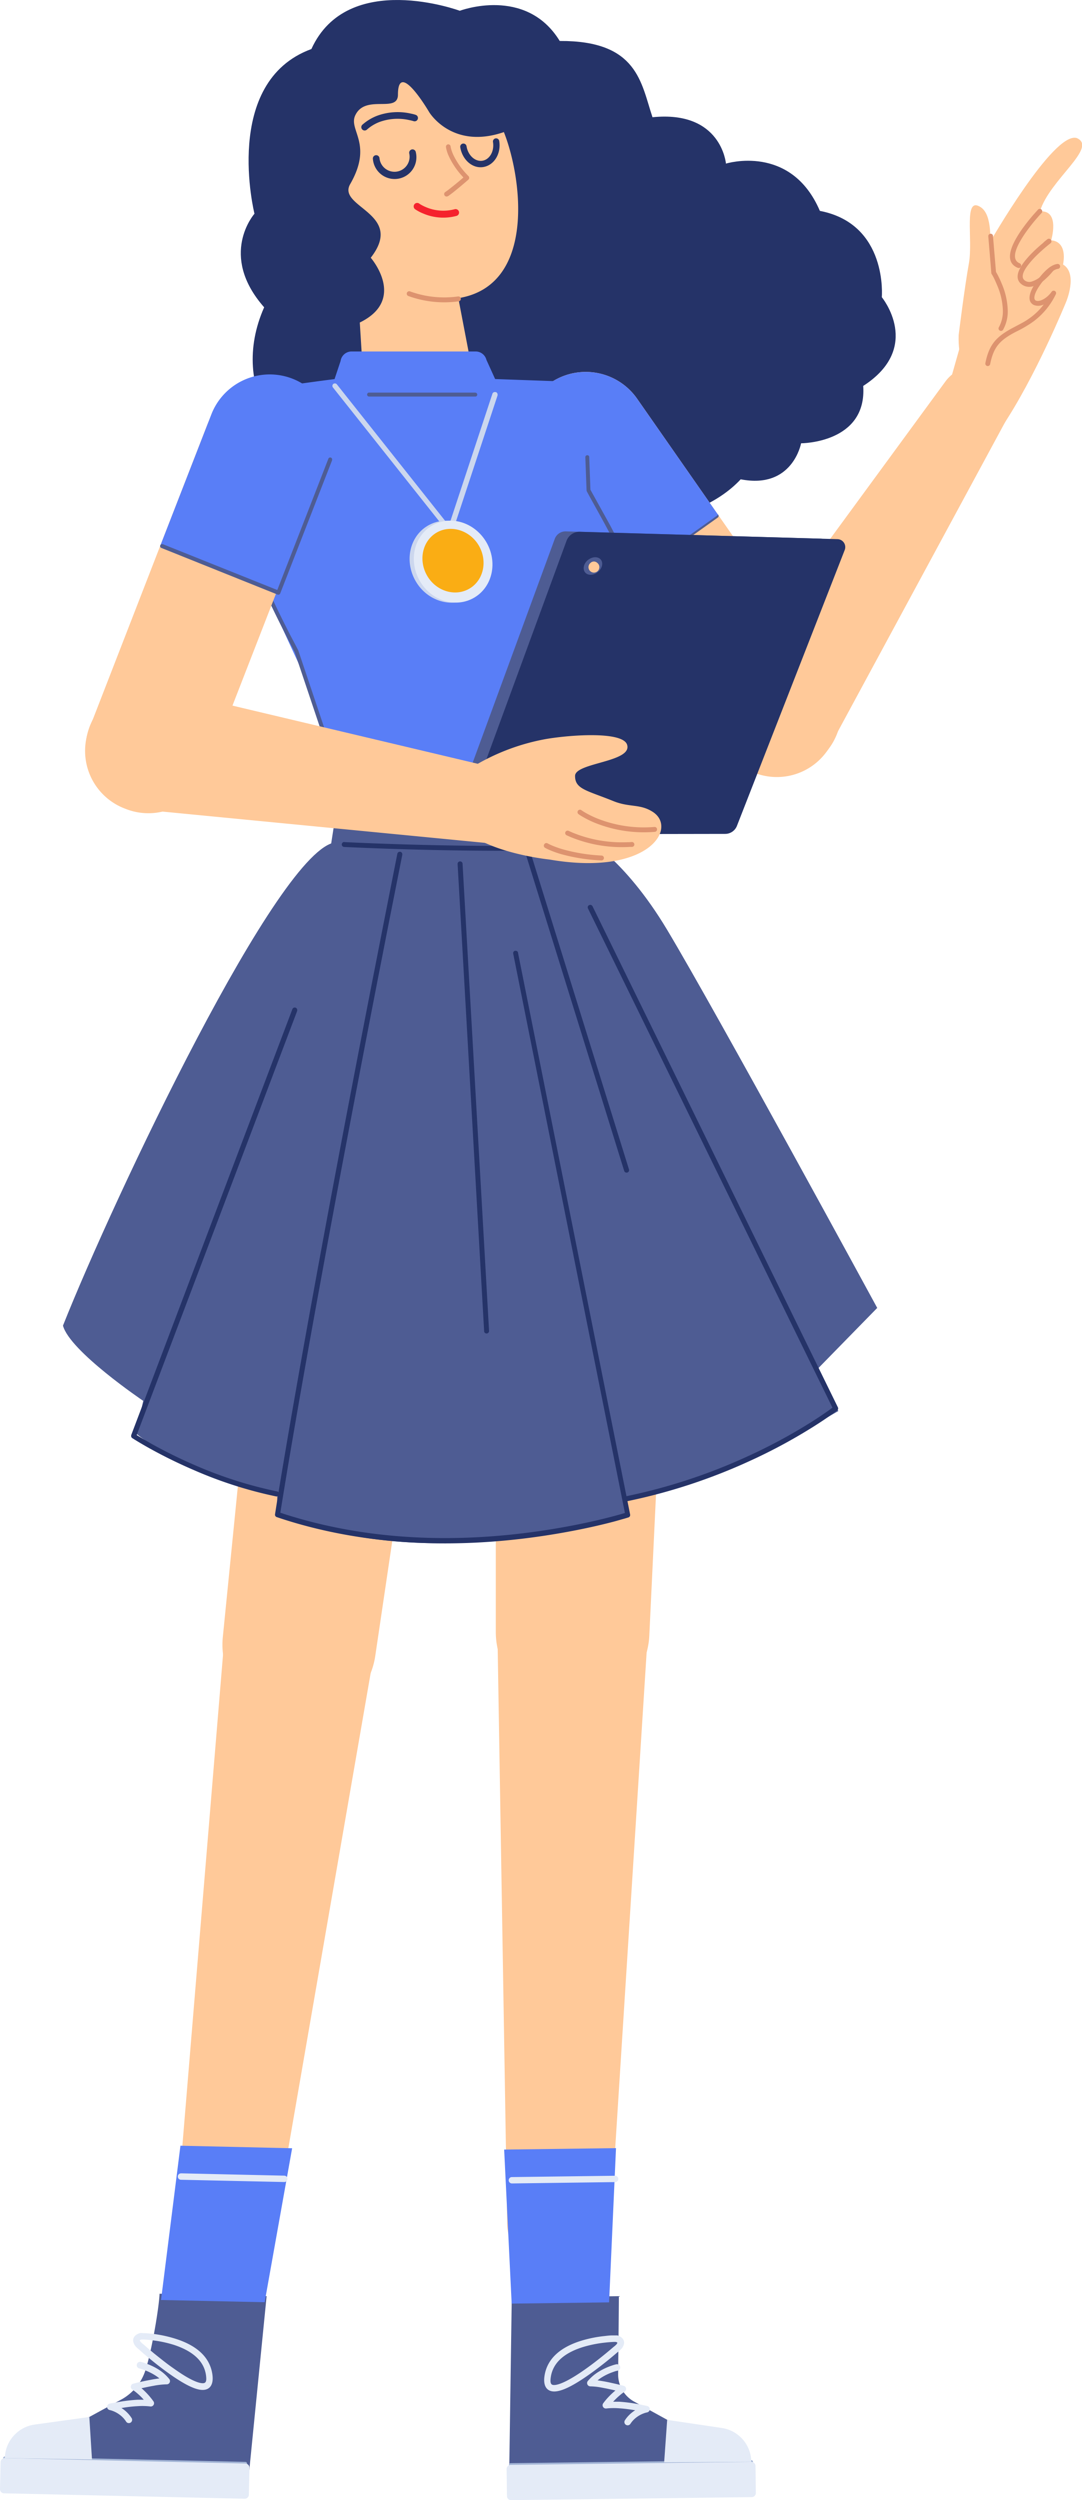<svg xmlns="http://www.w3.org/2000/svg" viewBox="0 0 358.41 828.12"><defs><style>.cls-1{fill:#ffc999;}.cls-1,.cls-12,.cls-13,.cls-2,.cls-3,.cls-6,.cls-7{fill-rule:evenodd;}.cls-10,.cls-2{fill:#4e5c93;}.cls-3{fill:#597ef7;}.cls-4,.cls-6{fill:#e4ebf7;}.cls-5{fill:#a3b5d6;}.cls-7,.cls-9{fill:#253368;}.cls-8{fill:#f5222d;}.cls-11,.cls-12{fill:#ccd7ee;}.cls-13{fill:#faad14;}.cls-14{fill:#dd936f;}</style></defs><g id="Layer_2" data-name="Layer 2"><g id="Layer_1-2" data-name="Layer 1"><path class="cls-1" d="M73,756.16C63.83,755,57.23,749,58,739.82L74.38,542a24.93,24.93,0,1,1,49.45,6.12L89.89,744C88.4,753.08,82.07,757.29,73,756.16Z"/><path class="cls-1" d="M184.66,753.37a17.12,17.12,0,0,0,17.49-16l12.43-196.1a24.94,24.94,0,1,0-49.82-1.17L168,736.53A17.12,17.12,0,0,0,184.66,753.37Z"/><path class="cls-1" d="M194.59,331.59a29.7,29.7,0,0,1,29,31.09L215.08,541.8a25.44,25.44,0,0,1-50.85-1.2l0-179.32A29.71,29.71,0,0,1,194.59,331.59Z"/><path class="cls-1" d="M124.8,337.47A29.71,29.71,0,0,0,91.59,364L73.79,542.42a25.45,25.45,0,0,0,50.49,6.25l26.26-177.38A29.7,29.7,0,0,0,124.8,337.47Z"/><path class="cls-2" d="M205,760.55l-35.48.46-.95,65,79.95-1,.06-10a7.57,7.57,0,0,0-6.21-7.47l-21.31-6-11-6.06a10.24,10.24,0,0,1-5.3-9.1C204.84,778.29,205,764.51,205,760.55Z"/><path class="cls-2" d="M52.85,759.75l35.47.8-6.47,65L1.91,823.76l0-10a7.6,7.6,0,0,1,6.29-7.42l21.36-5.76,11-6a16.93,16.93,0,0,0,7.45-9C50.28,779,52.75,763.7,52.85,759.75Z"/><path class="cls-3" d="M201.76,762.61l-32.27.41L167,712l37.05-.48Z"/><path class="cls-3" d="M53.34,761.83l34.33.73,9.1-51-37-.84Z"/><path class="cls-4" d="M203.78,720.67a1.06,1.06,0,0,1,.17,2.1h-.14l-34.21.45a1.06,1.06,0,0,1-.17-2.11h.14Z"/><path class="cls-5" d="M248.86,814.87a.55.55,0,0,1,.55.54.53.53,0,0,1-.42.53l-.11,0-79.71,1a.54.54,0,0,1-.12-1.07h.11Z"/><path class="cls-4" d="M60,719.87l34.2.77a1.06,1.06,0,0,1,.1,2.11h-.14L59.91,722a1.06,1.06,0,0,1-.09-2.11Z"/><path class="cls-5" d="M1.61,813.65l79.7,1.79a.55.55,0,0,1,.53.56.55.55,0,0,1-.45.52h-.11L1.59,814.74a.55.55,0,0,1-.53-.56.56.56,0,0,1,.44-.52Z"/><path class="cls-6" d="M248.87,815.42a11.47,11.47,0,0,0-9.79-11.21L221,801.53l-1,14.06Z"/><path class="cls-6" d="M169.31,828.12l79.71-1a1.37,1.37,0,0,0,1.35-1.39l-.11-8.93a1.37,1.37,0,0,0-1.39-1.35l-79.71,1a1.37,1.37,0,0,0-1.35,1.38l.12,8.94A1.37,1.37,0,0,0,169.31,828.12Z"/><path class="cls-4" d="M204.14,783.12a1.08,1.08,0,0,1,1.29.82,1.07,1.07,0,0,1-.82,1.29l-.3.08-.12,0c-.36.1-.75.23-1.18.39a18.57,18.57,0,0,0-3.61,1.71,14.82,14.82,0,0,0-1.29.9l-.16.13h0l1.35.21,1,.17c.67.13,1.37.27,2.09.43s1.32.29,2,.45l1.92.47.25.06a1.09,1.09,0,0,1,.29,2l-.1.06-.26.18c-.31.22-.66.48-1,.78a21.75,21.75,0,0,0-2.28,2.16l-.11.11h.22c.39,0,.8,0,1.22,0l.63,0a52.12,52.12,0,0,1,5.57.68c.71.12,1.38.25,2,.38l1.24.26.41.1a1.08,1.08,0,0,1-.08,2.12,7.08,7.08,0,0,0-1.05.31,9.13,9.13,0,0,0-2.44,1.33,8.48,8.48,0,0,0-2,2.14,1.08,1.08,0,0,1-1.82-1.18,10.64,10.64,0,0,1,2.49-2.68c.22-.17.44-.33.66-.47l.26-.17h-.07c-1.53-.26-3-.46-4.48-.59l-.85-.06a22.85,22.85,0,0,0-4.2.07,1.09,1.09,0,0,1-1-1.72c.27-.36.54-.71.82-1.05a25.32,25.32,0,0,1,3-3l.23-.19-.87-.21-1-.21c-.7-.16-1.38-.29-2-.41l-.85-.16a21.33,21.33,0,0,0-3.56-.38,1.09,1.09,0,0,1-.86-1.78,14.88,14.88,0,0,1,3.61-3.08,21.68,21.68,0,0,1,4-1.91l.58-.2A12.74,12.74,0,0,1,204.14,783.12Z"/><path class="cls-4" d="M204.24,773.55h-.52l-.56,0-.32,0c-.82,0-1.7.11-2.63.22a40.88,40.88,0,0,0-7.52,1.5c-6.88,2.1-11.43,5.85-12.32,11.67-.58,3.74,1.07,5.62,4.19,5.1,2.18-.35,5.12-1.84,8.71-4.23,1.06-.71,2.18-1.49,3.32-2.33,1.94-1.42,3.87-2.94,5.72-4.46l1.1-.92,1.3-1.11a7.12,7.12,0,0,0,.89-.76,3.53,3.53,0,0,0,1.12-2c.15-1.2-.64-2.14-2.11-2.65A1.15,1.15,0,0,0,204.24,773.55Zm-.18,2.17a1.68,1.68,0,0,1,.46.25l0,0v0a1.71,1.71,0,0,1-.52.75,4.45,4.45,0,0,1-.66.57l-1.73,1.46-.73.61c-1.82,1.5-3.72,3-5.62,4.39-1.12.82-2.21,1.59-3.25,2.28-3.34,2.22-6.07,3.6-7.85,3.9-1.59.26-2.06-.28-1.7-2.63.74-4.84,4.65-8.06,10.81-9.94a39.66,39.66,0,0,1,7.13-1.42c1.24-.14,2.32-.21,3.16-.24Z"/><path class="cls-6" d="M81,827.65,1.34,825.86A1.37,1.37,0,0,1,0,824.46l.2-8.93a1.37,1.37,0,0,1,1.4-1.34L81.3,816a1.37,1.37,0,0,1,1.33,1.4l-.2,8.94A1.36,1.36,0,0,1,81,827.65Z"/><path class="cls-6" d="M1.6,814.19a11.48,11.48,0,0,1,9.9-11.11l18.09-2.51.88,14.07Z"/><path class="cls-4" d="M45.34,783.13a1.09,1.09,0,0,1,1.3-.81l.34.09a15.68,15.68,0,0,1,1.5.49,20.55,20.55,0,0,1,4,1.93A14.51,14.51,0,0,1,56.07,788a1.08,1.08,0,0,1-.87,1.76,25.31,25.31,0,0,0-4.42.5c-.67.12-1.36.25-2.08.4l-1,.21-.84.18.22.18a25,25,0,0,1,2.44,2.48l.47.57q.44.54.84,1.11a1.08,1.08,0,0,1-1,1.7,22.83,22.83,0,0,0-4.22-.1c-1.43.07-3,.24-4.49.47l-.89.14.22.14.32.22.33.25a10.72,10.72,0,0,1,2.5,2.73,1.08,1.08,0,1,1-1.83,1.16,8.31,8.31,0,0,0-2-2.17,9.06,9.06,0,0,0-2.41-1.35,7.22,7.22,0,0,0-1-.3,1.09,1.09,0,0,1-.06-2.13l.78-.17.23,0c.78-.16,1.65-.33,2.56-.48a56.39,56.39,0,0,1,5.66-.64c.65,0,1.27,0,1.87,0h.22l-.13-.15a19.86,19.86,0,0,0-1.79-1.77l-.45-.39c-.28-.23-.54-.43-.78-.61l-.49-.35-.1-.07a1.08,1.08,0,0,1,.31-2l1.2-.3c.92-.21,1.9-.44,2.88-.64l2.15-.42c.68-.12,1.31-.22,1.9-.3l.48-.06-.18-.15c-.27-.21-.55-.42-.84-.62l-.45-.29a19.61,19.61,0,0,0-3.57-1.74c-.32-.11-.62-.22-.9-.3l-.49-.15-.2-.05A1.07,1.07,0,0,1,45.34,783.13Z"/><path class="cls-4" d="M46.62,772.75a1.13,1.13,0,0,0-.36.06c-1.51.51-2.3,1.47-2.13,2.7a3.55,3.55,0,0,0,1.1,2,7.56,7.56,0,0,0,1,.84l0,.05.5.44,1,.87.75.63c1.84,1.54,3.76,3.08,5.69,4.52,1.14.85,2.25,1.65,3.31,2.37,3.56,2.41,6.48,3.92,8.64,4.29,3.12.54,4.77-1.32,4.23-5.06-.83-5.78-5.27-9.55-12-11.73A41.5,41.5,0,0,0,50.29,773c-.76-.08-1.48-.15-2.15-.19l-.49,0C47.16,772.76,46.81,772.75,46.62,772.75Zm.17,2.17.34,0,.4,0c.76,0,1.61.1,2.52.21a39.14,39.14,0,0,1,7.63,1.58c6,2,9.86,5.19,10.55,10,.33,2.36-.14,2.89-1.72,2.62-1.77-.31-4.47-1.71-7.79-4-1-.69-2.12-1.47-3.23-2.3-1.51-1.14-3-2.34-4.5-3.54l-1.1-.92-1.07-.91-1.27-1.11a5.59,5.59,0,0,1-.76-.65l-.13-.13a1.84,1.84,0,0,1-.36-.55l0-.06A1.21,1.21,0,0,1,46.79,774.92Z"/><path class="cls-7" d="M240.47,54.19S262,47.47,271.58,69.85C294.2,74.2,292.1,98.44,292.1,98.44s13.67,16.6-6.16,29.39c1.3,19-20.58,19-20.58,19s-2.8,15.31-20,11.93c-15.31,16.4-48.71,18.94-63.07,4.19-20.44,21-64.2,6.35-61.66-10.27-27.37,2.69-45.1-23.94-33.13-50.89-15.29-17.36-3.21-31-3.21-31S73.4,27.13,103.15,16.24c12-26.4,49.16-12.67,49.16-12.67s21.86-8.31,33.1,10c25.89-.15,26.92,13.92,30.73,25.26C239,36.51,240.47,54.19,240.47,54.19Z"/><path class="cls-1" d="M166.91,43.75c-17.22,5.94-24.74-6.6-24.74-6.6s-10.33-17.7-10.35-5.81c0,6.32-10.84-.33-14.17,6.93-2.24,4.89,6,9.4-1.65,22.71-4.45,7.71,18.29,9.66,6.81,24.39,0,0,12.06,13.82-3.63,21.46l1.14,18.28A18,18,0,1,0,156,120.6l-4.18-21.84C177.45,94.67,173.07,59.31,166.91,43.75Z"/><path class="cls-1" d="M314.67,126.53l13-45.88s21.27-37.22,29-34.93c7.14,3.12-9,13.78-12.19,24.29,6.8-.48,3.71,9.61,3.71,9.61s5.41-.19,3.95,8c5,3,1,12.41,1,12.41S343,124.94,331.81,141.52C331.81,141.52,313.27,155.83,314.67,126.53Z"/><path class="cls-1" d="M317.55,111s1.94-15.73,3.39-23.75S319,64.79,324.85,68.62c3.93,2.58,3.24,11.2,3.1,17.55s10.12,21.4,2.48,31.82C325.26,125,317.12,126,317.55,111Z"/><path class="cls-1" d="M329.47,123.41a12,12,0,0,0-16.26,2.89L240.3,225.86a20.36,20.36,0,1,0,34.06,22.32l59-109.13A12,12,0,0,0,329.47,123.41Z"/><path class="cls-8" d="M137.25,67.69a1.16,1.16,0,0,1,1.61-.26l.14.1.39.24a14.09,14.09,0,0,0,1.65.82,14.64,14.64,0,0,0,9.52.72,1.15,1.15,0,1,1,.59,2.22,16.9,16.9,0,0,1-11-.82,13.86,13.86,0,0,1-2.65-1.41A1.15,1.15,0,0,1,137.25,67.69Z"/><path class="cls-9" d="M136.47,49.49a1.11,1.11,0,0,1,1.27.92,7.22,7.22,0,1,1-14.22,2.27,1.1,1.1,0,0,1,2.18-.35,5,5,0,1,0,9.85-1.57A1.12,1.12,0,0,1,136.47,49.49Z"/><path class="cls-9" d="M164.17,45.83a1.05,1.05,0,0,1,1.2.87c.67,4.15-1.63,8-5.24,8.62s-7-2.4-7.67-6.55a1.05,1.05,0,0,1,2.08-.34c.49,3.08,2.89,5.19,5.26,4.81s4-3.12,3.5-6.2A1.05,1.05,0,0,1,164.17,45.83Z"/><path class="cls-9" d="M124.93,38.34a19.73,19.73,0,0,1,11-.75l.57.12a11.79,11.79,0,0,1,1.2.33,1.1,1.1,0,0,1-.71,2.09l-.24-.07c-.29-.09-.72-.19-1.26-.3a17.58,17.58,0,0,0-9.8.65,13.68,13.68,0,0,0-4.09,2.47,1.11,1.11,0,1,1-1.46-1.66A16.08,16.08,0,0,1,124.93,38.34Z"/><path class="cls-1" d="M269.79,252.57a20.74,20.74,0,0,0,5.15-28.89l-63.88-91.6A20.75,20.75,0,0,0,177,155.81l63.89,91.6A20.76,20.76,0,0,0,269.79,252.57Z"/><path class="cls-10" d="M176.15,155.62a.64.64,0,0,1,.83.08l.08.08,26.7,38.29L237,170.35a.66.66,0,0,1,.84.07l.08.09a.65.65,0,0,1-.06.83l-.09.08L204,195.52a.65.65,0,0,1-.84-.07l-.08-.09L176,156.53A.66.66,0,0,1,176.15,155.62Z"/><path class="cls-3" d="M204.09,194.65,177,155.81a20.75,20.75,0,0,1,34.05-23.73l26.83,38.46Z"/><path class="cls-3" d="M195,160.57c4.43,9.66,12.64,26.29,13.67,37.27,1.65,17.81-9.94,31.06-9.94,31.06s-.12-5.24-1.25,40.9c-53.12,9.32-87-.59-87-.59l1-12.23-8.63-28.91s-5.24-10.77-16-34.78c-7.49-16.7-7-37.4-6-48.47.43-4.74-1.82-14.64,2.88-15.38,16-2.52,27.09-3.87,27.09-3.87l2-6a3.67,3.67,0,0,1,3.63-3.15h41.12a3.67,3.67,0,0,1,3.55,2.76l2.89,6.37,21.66.77c3.8.75,7.08,12.63,7.48,16.48Z"/><path class="cls-11" d="M110.37,127.2a.86.86,0,0,1,1.11,0l.1.1,37.12,46.79,14.4-43.64a.85.85,0,0,1,1-.58l.14,0a.87.87,0,0,1,.58.95l0,.14-14.9,45.15a.86.86,0,0,1-1.4.37l-.09-.1-38.11-48A.86.86,0,0,1,110.37,127.2Z"/><path class="cls-12" d="M159.65,179.55c3.9,6.57,2.15,14.82-3.92,18.41s-14.15,1.18-18-5.39-2.14-14.82,3.93-18.42S155.75,173,159.65,179.55Z"/><path class="cls-6" d="M161.06,179.51c3.89,6.58,2.14,14.82-3.93,18.42s-14.15,1.18-18-5.39-2.14-14.82,3.93-18.42S157.15,172.94,161.06,179.51Z"/><path class="cls-13" d="M158.58,180.66c3,5.1,1.66,11.5-3.05,14.29s-11,.92-14-4.18-1.66-11.5,3-14.3S155.55,175.55,158.58,180.66Z"/><path class="cls-10" d="M80.93,144.16a.67.67,0,0,1,.64.68l-.06,2.61v.49c-.09,5.19-.1,10.68,0,15.81l0,1.48a105.6,105.6,0,0,0,1,13.06c.57,3.41,2.76,9.22,6.15,16.69.59,1.31,1.22,2.65,1.87,4,1.79,3.8,3.72,7.68,5.64,11.43l1,1.89,1.57,3,.07.15L112.75,257l0,.28-1.18,12.05,1,.2.94.17.51.1c2.49.44,5.38.88,8.63,1.29a244.68,244.68,0,0,0,73.17-1.79l1.06-.19.09-3.36c.06-2.19.16-5.21.29-8.93l.51-14.37.44-12.1.08-.3.32-.58.51-1,.45-.88.23-.47c1.13-2.29,2.27-4.77,3.32-7.36a78.14,78.14,0,0,0,3.57-10.63,36.61,36.61,0,0,0,1.25-8.8,44.63,44.63,0,0,0-2.8-16.63,73.36,73.36,0,0,0-4-8.62l-.89-1.66c-1.2-2.21-3.53-6.4-4.87-8.82l-1-1.85-.08-.29-.41-11a.65.65,0,0,1,.63-.68.63.63,0,0,1,.66.51l0,.12.4,10.81L201,172l1,1.82.73,1.38a73.6,73.6,0,0,1,3.71,8.09,46.11,46.11,0,0,1,2.88,17.09,38.11,38.11,0,0,1-1.29,9.12,80.12,80.12,0,0,1-3.62,10.8c-.92,2.25-1.89,4.41-2.87,6.45l-.49,1-.69,1.37-.77,1.46-1.08,30c-.15,4.72-.25,7.82-.26,8.9v.18a.66.66,0,0,1-.53.65,245.82,245.82,0,0,1-75.17,2.09c-2.94-.37-5.59-.77-7.93-1.17l-.76-.13-1.47-.27-1.63-.33a.64.64,0,0,1-.51-.58v-.12l1.22-12.51L97.62,216l-.71-1.35c-.56-1.07-1.19-2.28-1.86-3.59-1.93-3.77-3.87-7.66-5.67-11.47l-1-2c-.15-.34-.31-.68-.46-1l-.45-1c-3.44-7.58-5.66-13.45-6.25-17a114.91,114.91,0,0,1-1-14.72c-.11-4.42-.11-9.09-.06-13.61l0-3.23.05-2.14A.66.66,0,0,1,80.93,144.16Z"/><path class="cls-1" d="M41.81,268l-.59-.23a20.43,20.43,0,0,1-11.65-26.44L68.53,141A20.43,20.43,0,0,1,95,129.38l.59.23A20.41,20.41,0,0,1,107.22,156l-39,100.32A20.45,20.45,0,0,1,41.81,268Z"/><path class="cls-2" d="M111.31,279C92.64,280.45,37.6,396.91,20.86,439.08,23.09,447.57,47.44,464,47.44,464s-1.45,6.76-2.35,10.82C61,487.92,91.82,495,91.82,495l.07,5.81c49.25,22.67,115.21,1,115.21,1s1.23-1.26.34-5.82c22.37-.26,70.25-28.62,70.25-28.62l-6.81-14,19.7-20.15S237.39,335.36,221,308c-14.37-24-27.85-30.94-27.85-30.94S144.42,276.4,111.31,279Z"/><path class="cls-2" d="M196.74,279l-1.41-10.67s-42.12.26-83.44-1.81c-1,4.73-2.24,13.25-2.24,13.25C113.12,276.91,150.65,285.24,196.74,279Z"/><path class="cls-9" d="M195.2,299.79a.83.83,0,0,1,1,.27l.07.11,81.29,166a.82.82,0,0,1-.24,1l-.51.39-.83.61-.65.46c-1.62,1.16-3.53,2.44-5.72,3.82A179.35,179.35,0,0,1,248.17,484,188.15,188.15,0,0,1,208,497.19a.82.82,0,0,1-1-.64.83.83,0,0,1,.65-1,186.29,186.29,0,0,0,39.78-13.07,179.16,179.16,0,0,0,21.29-11.44q2.88-1.83,5.1-3.39l.87-.61,1.06-.78-81-165.38a.83.83,0,0,1,.27-1Z"/><path class="cls-9" d="M96.85,334.26a.83.83,0,0,1,1.59.46l0,.13L45.28,475.32l.88.55,1.05.63c.92.55,1.94,1.13,3,1.75A160.4,160.4,0,0,0,65,485.5,138.07,138.07,0,0,0,91.78,494a.83.83,0,0,1,.65,1,.84.84,0,0,1-1,.65A138.66,138.66,0,0,1,64.37,487a162.65,162.65,0,0,1-14.93-7.32c-1.34-.75-2.55-1.46-3.63-2.1l-1.11-.68-.89-.56a.83.83,0,0,1-.35-.87l0-.12Z"/><path class="cls-9" d="M132.46,282.13l.13,0a.84.84,0,0,1,.67.84l0,.17-3.17,16c-1.1,5.55-2.27,11.49-3.49,17.77l-.68,3.46c-5.12,26.25-10.23,53-15.06,78.81l-1.1,5.94c-.59,3.18-1.18,6.32-1.75,9.43l-3.07,16.76c-4.53,24.89-8.36,46.9-11.37,65.37l-.71,4.37,1.13.38c1.2.39,2.41.76,3.63,1.12l1.83.53c29.54,8.37,61.11,7.89,90.92,2.07,4.73-.93,9-1.92,12.73-2.91l1.08-.29,1.47-.41,1.35-.4L170,315.88a.83.83,0,0,1,.52-.94l.13,0a.84.84,0,0,1,.94.52l0,.13,37.14,186.07a.83.83,0,0,1-.56.95l-1.21.37-.89.25-2,.57-.55.15c-3.77,1-8.07,2-12.84,2.93-30,5.87-61.87,6.34-91.69-2.1-2.48-.7-4.92-1.46-7.34-2.28a.84.84,0,0,1-.55-.92l1-6.36c3-18.21,6.75-39.79,11.17-64.11l1.93-10.59q1.41-7.67,2.88-15.6c4.78-25.7,9.88-52.39,15-78.7l4.44-22.68,4.09-20.71A.83.83,0,0,1,132.46,282.13Z"/><path class="cls-9" d="M152.36,285.32a.84.84,0,0,1,.86.65l0,.13L162,440.85a.83.83,0,0,1-1.63.23l0-.14L151.58,286.2A.83.83,0,0,1,152.36,285.32Z"/><path class="cls-9" d="M174.54,281.37a.82.82,0,0,1,1,.42l.05.12,32.77,105.47a.83.83,0,0,1-.55,1,.85.85,0,0,1-1-.42l-.05-.13L174,282.4A.83.83,0,0,1,174.54,281.37Z"/><path class="cls-9" d="M114.08,278.93c18.6.87,36.65,1.26,52.72,1.26h5.48c5.66,0,10.66-.12,14.48-.24l1.82-.07c.55,0,1,0,1.49-.06l.89-.05c.3,0,.54,0,.73-.05l.22,0,.1,0a.81.81,0,0,1,.38,0l.13,0h.11c.2,0,.22.17.39,1.14l-.34.35a.27.27,0,0,1-.21.11l-.21,0-.14,0a3.94,3.94,0,0,1-.44,0l-.62.05c-.79,0-1.92.1-3.29.15l-2.86.08c-3.75.1-8.38.16-13.52.19h-.91c-17,.07-36.42-.32-56.47-1.25a.83.83,0,0,1,.07-1.66Z"/><path class="cls-3" d="M91.66,196.1,108.8,152a20.75,20.75,0,0,0-38.69-15l-17,43.71Z"/><path class="cls-10" d="M157.43,130.06a.65.65,0,0,1,.12,1.29l-.12,0H122.27a.66.66,0,0,1-.12-1.31h35.28Z"/><path class="cls-10" d="M108.75,152a.65.65,0,0,1,1.25.36l0,.11L92.83,196.55a.65.65,0,0,1-.74.41l-.11,0L53.45,181.49a.65.65,0,0,1-.37-.85.66.66,0,0,1,.74-.4l.11,0,37.92,15.19Z"/><path class="cls-2" d="M149.77,271.16l34-92.68a3.78,3.78,0,0,1,3.66-2.47l84.28,2.4a3.78,3.78,0,0,1,3.42,5.16l-35.21,90.12a3.79,3.79,0,0,1-3.52,2.4l-83.07.15A3.78,3.78,0,0,1,149.77,271.16Z"/><path class="cls-7" d="M154.26,270.19l33.4-91.05a4.58,4.58,0,0,1,4.44-3l85.32,2.44a2.64,2.64,0,0,1,2.39,3.6l-35.7,91.37a4.18,4.18,0,0,1-3.89,2.66l-81.65.15A4.59,4.59,0,0,1,154.26,270.19Z"/><path class="cls-2" d="M199,185.34c.91,1.1.49,2.95-.94,4.12s-3.33,1.25-4.24.15-.49-3,.94-4.13S198.06,184.24,199,185.34Z"/><path class="cls-1" d="M197.79,186.4a1.8,1.8,0,1,1-2.2.07A1.58,1.58,0,0,1,197.79,186.4Z"/><path class="cls-1" d="M181.9,269.77a12,12,0,0,1-13,10.21L46.06,268.07a20.36,20.36,0,1,1,6-40.27l120.74,28.64A12,12,0,0,1,181.9,269.77Z"/><path class="cls-1" d="M181.92,284.69s-28.19-2.86-31.81-15.41c-3.29-11.36,7.66-16,7.66-16A71,71,0,0,1,181,244.76c8.65-1.44,25.36-2.51,26.73,1.93,1.79,5.78-17.2,5.89-17.24,10.3s3.89,4.79,12.62,8.33c5.45,2.22,8.85.84,13.12,3.6C224.59,274.31,214.79,290.35,181.92,284.69Z"/><path class="cls-14" d="M148.39,47.81a.81.81,0,0,1,.86.61l.06.36c0,.1.05.24.09.41a13.58,13.58,0,0,0,.71,2,25.35,25.35,0,0,0,5.06,7.12.82.82,0,0,1,0,1.18l-1.06.91c-1.54,1.33-2.89,2.43-4,3.32l-.81.62-.84.61-.06,0a.81.81,0,1,1-.91-1.34l.4-.28.44-.32.5-.39.28-.21c1-.78,2.17-1.72,3.48-2.84l.91-.78-.34-.38a26.47,26.47,0,0,1-4.24-6.14l-.2-.44a10.91,10.91,0,0,1-1-3.16A.82.82,0,0,1,148.39,47.81Z"/><path class="cls-14" d="M134.78,97a.82.82,0,0,1,1-.5,33.06,33.06,0,0,0,15.95,1.69.82.82,0,0,1,.92.69.81.81,0,0,1-.69.92,34.73,34.73,0,0,1-16.72-1.76A.82.82,0,0,1,134.78,97Z"/><path class="cls-14" d="M345,69.42a.81.81,0,0,1,0,1.15l-.37.41-.49.53-.52.6c-1.05,1.2-2.09,2.49-3.06,3.8a37.34,37.34,0,0,0-2.49,3.75c-2.33,4-2.52,6.63-.31,7.55a.83.83,0,0,1,.44,1.07.81.81,0,0,1-1.07.43c-3.5-1.45-3.23-5.07-.47-9.86a39.28,39.28,0,0,1,2.59-3.91c1-1.35,2.07-2.67,3.14-3.9l.8-.89.63-.7A.82.82,0,0,1,345,69.42Z"/><path class="cls-14" d="M348.12,79.43a.8.8,0,0,1-.15,1.14l-.39.31-.51.42-.56.46c-1.09.93-2.2,1.92-3.22,2.93a30.69,30.69,0,0,0-2.77,3.12c-2,2.63-2.28,4.36-.87,5.22a2.56,2.56,0,0,0,2,.26,8.91,8.91,0,0,0,3.67-2.22A21.21,21.21,0,0,0,347,89.41l.38-.45.24-.3a.82.82,0,0,1,1.14-.15.8.8,0,0,1,.15,1.14l-.27.34-.42.49a19.86,19.86,0,0,1-1.76,1.8A10.29,10.29,0,0,1,342,94.87a4.16,4.16,0,0,1-3.23-.45c-2.54-1.56-2.05-4.3.42-7.59a31.88,31.88,0,0,1,2.92-3.29c1.06-1.05,2.2-2.07,3.33-3L346,80l.94-.76A.82.82,0,0,1,348.12,79.43Z"/><path class="cls-14" d="M350.13,87.45a.82.82,0,1,1,.26,1.61c-1.09.17-2.48,1.15-4.14,3.11-3.5,4.11-4.22,6.75-3.18,7.36s3.62-.54,5.27-2.88a.81.81,0,0,1,1.39.83,24.28,24.28,0,0,1-7.41,9l-.75.53a40.2,40.2,0,0,1-5.14,2.93l-.8.43c-4.68,2.58-6.56,4.85-7.64,10.23a.81.81,0,0,1-1.59-.32c1.22-6.07,3.5-8.67,8.85-11.56l3.14-1.67a21.37,21.37,0,0,0,2.54-1.57,21,21,0,0,0,4.74-4.55l.06-.07-.2.08a4,4,0,0,1-3.09.08l-.19-.11c-2.32-1.35-1.32-5,2.76-9.82C346.9,88.89,348.59,87.69,350.13,87.45Z"/><path class="cls-14" d="M328.06,77.42a.8.8,0,0,1,.86.61l0,.13,1,11.91.31.54.23.42c.46.88.93,1.86,1.36,2.93a24,24,0,0,1,2,9.08,12.4,12.4,0,0,1-1.54,6.16.81.81,0,1,1-1.41-.8A10.87,10.87,0,0,0,332.2,103a22.49,22.49,0,0,0-1.88-8.46c-.33-.81-.68-1.57-1-2.27l-.27-.52c-.26-.5-.47-.85-.58-1a.67.67,0,0,1-.1-.23l0-.13-1-12.1A.81.81,0,0,1,328.06,77.42Z"/><path class="cls-14" d="M191.46,268.52a.81.81,0,0,1,1.14-.16l.21.15c.25.17.63.41,1.14.71a32.25,32.25,0,0,0,4.06,1.95,41.77,41.77,0,0,0,18.77,2.74.81.81,0,1,1,.12,1.62,43.33,43.33,0,0,1-19.49-2.85,31.62,31.62,0,0,1-4.27-2.06c-.32-.18-.61-.36-.87-.52l-.25-.16-.39-.28A.82.82,0,0,1,191.46,268.52Z"/><path class="cls-14" d="M187.29,275.6a.81.81,0,0,1,1.08-.39l1.23.55a43,43,0,0,0,18.26,3.2l.63,0,.74-.06a.81.81,0,0,1,.17,1.62l-.46,0-.35,0A44.63,44.63,0,0,1,189,277.25l-1.29-.57A.82.82,0,0,1,187.29,275.6Z"/><path class="cls-14" d="M180.3,279.63a.8.8,0,0,1,1.11-.27l.19.1c.23.12.58.3,1.06.51a31.79,31.79,0,0,0,4,1.41,57.78,57.78,0,0,0,12.62,2,.81.81,0,0,1-.09,1.62,59.81,59.81,0,0,1-13-2,32.39,32.39,0,0,1-4.24-1.49,12.25,12.25,0,0,1-1.43-.71A.81.81,0,0,1,180.3,279.63Z"/></g></g></svg>